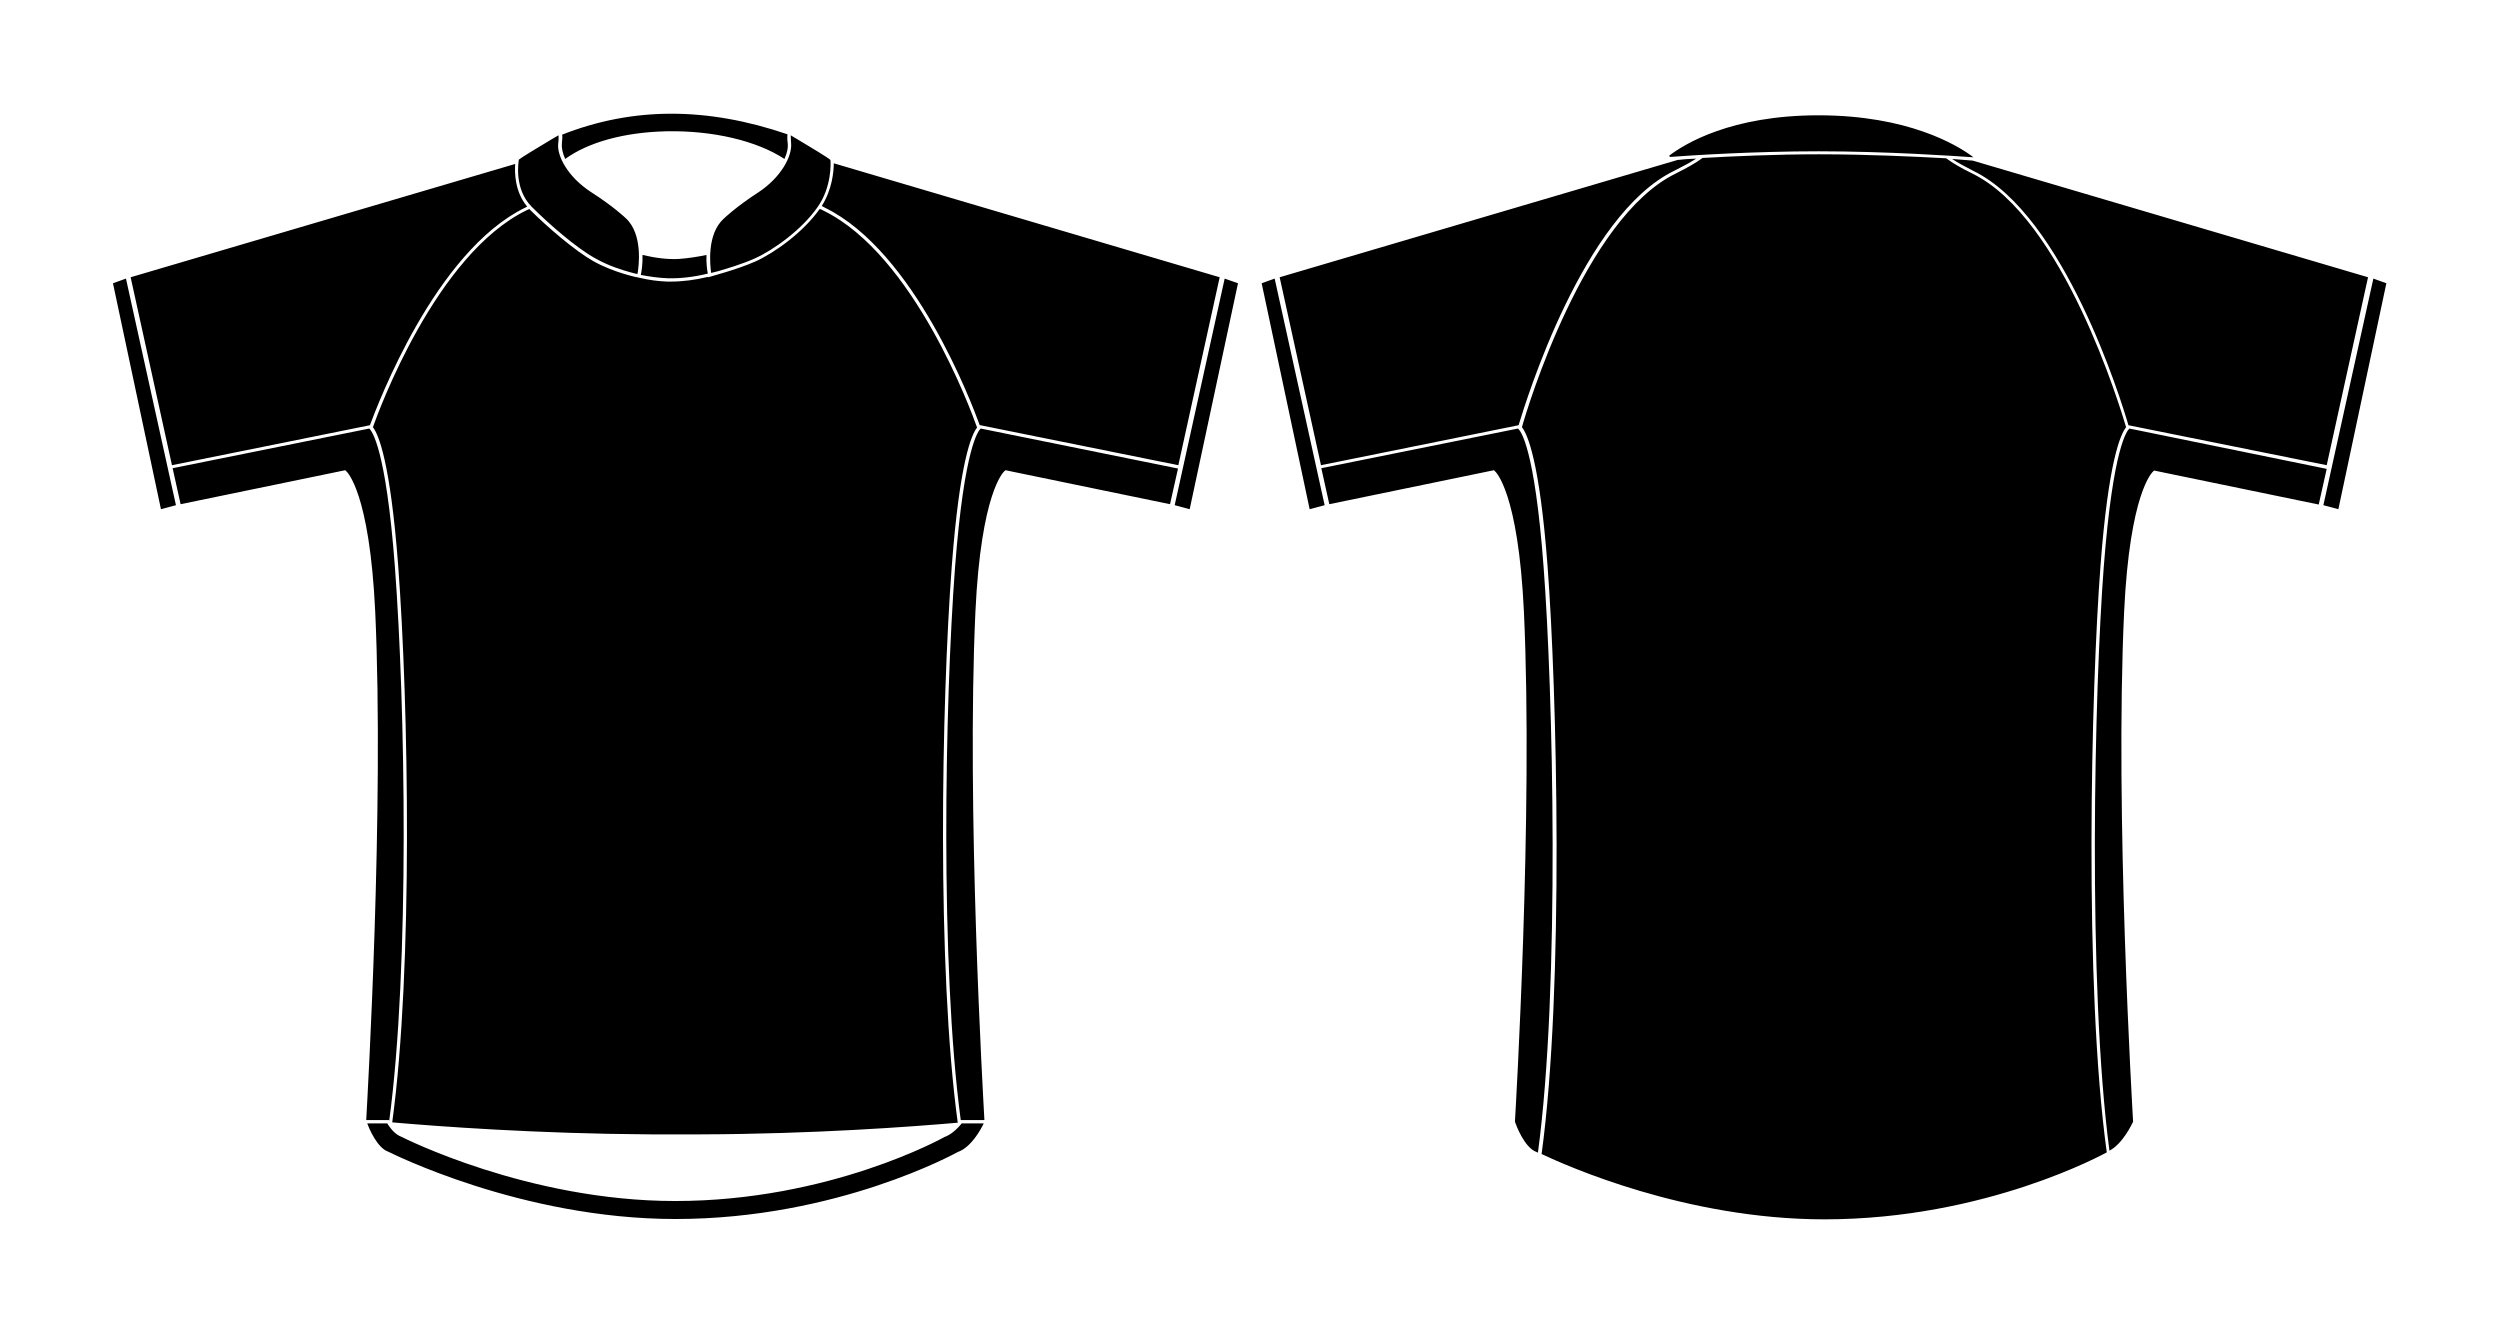 <?xml version="1.0" encoding="utf-8"?>
<!-- Generator: Adobe Illustrator 25.3.0, SVG Export Plug-In . SVG Version: 6.00 Build 0)  -->
<svg version="1.1" id="Layer_1" xmlns="http://www.w3.org/2000/svg" xmlns:xlink="http://www.w3.org/1999/xlink" x="0px" y="0px"
	 viewBox="0 0 750.2 400.1" style="enable-background:new 0 0 750.2 400.1;" xml:space="preserve">
<path d="M367.5,83.6l4,1.4L357,152.8l-4.5-1.2L367.5,83.6z M116.7,336.1l0.1,0.2c6.2-46.2,4.8-125.1,1.7-166.2
	c-2.7-35.9-7-40.9-7.7-41.5l-59,11.9l2.4,10.8l49.4-10.2l0.2,0.2c0.3,0.2,7.1,6.3,8.8,42.3c2.7,58.9-2.3,145-2.7,152.5L116.7,336.1
	L116.7,336.1z M283.4,341.2c-0.3,0.2-34.4,19.2-80.8,19.2c-44.3,0-81.8-19.1-82.2-19.3c-1.4-0.5-2.9-1.9-4.2-4h-6
	c0.7,1.9,3.1,7.4,6.3,8.5c0.5,0.2,39.8,20.2,86.2,20.2c48.6,0,84.3-19.9,84.7-20.1c4-1.4,6.9-6.7,7.8-8.6h-6.6
	C286.9,339.2,285.1,340.6,283.4,341.2z M294.3,128.6c-0.6,0.5-4.9,5.2-7.7,41.5c-3.1,41.1-4.5,119.8,1.7,166h7.1
	c-0.4-7.5-5.4-93.6-2.7-152.5c1.7-36,8.5-42.1,8.8-42.3l0.2-0.2l49.4,10.2l2.4-10.7L294.3,128.6z M33.9,85l14.4,67.8l4.5-1.2l-15-68
	L33.9,85z M111,127.6L111,127.6c2.5-6.6,19.6-52.1,46.6-65.3c0.2-0.1,0.4-0.2,0.6-0.3c-3.7-4.4-3.8-10.1-3.6-12.8l-115.4,34
	l12.4,56.4L111,127.6z M639,128.6c-0.6,0.5-4.9,5.2-7.7,41.5c-2.8,36.5-4.9,125.4,1.7,175.2c4-2.1,6.7-7.9,7.1-8.7
	c-0.2-3.8-5.5-92.6-2.7-152.9c1.7-36,8.5-42.1,8.8-42.3l0.2-0.2l49.4,10.2l2.4-10.7L639,128.6z M630.3,170
	c2.4-31.9,6.1-39.8,7.7-41.8c-1.7-5.7-18.8-62.7-46.1-76.1c-3.3-1.6-6-3.2-7.9-4.6c-9.2-0.5-23.7-1.2-38.2-1.2
	c-13.1,0-25.9,0.6-34.9,1.1c-2,1.5-4.7,3-8.1,4.7c-27.3,13.4-44.5,70.3-46.1,76.1c1.6,2,5.3,9.9,7.7,41.8
	c2.8,36.8,5,126.6-1.8,176.3c7.2,3.4,43.2,19.6,84.9,19.6c48.6,0,84.3-19.9,84.7-20.1l0,0C625.3,295.9,627.5,206.7,630.3,170z
	 M463.2,170.1c-2.7-35.9-6.9-40.9-7.7-41.5l-59,11.9l2.4,10.8l49.4-10.2l0.2,0.2c0.3,0.2,7.1,6.3,8.8,42.3
	c2.8,60.4-2.5,149.5-2.7,153c0.3,0.9,2.8,7.8,6.5,9.1c0,0,0.2,0.1,0.4,0.2C468.2,296.2,466,206.8,463.2,170.1z M378.6,85l14.4,67.8
	l4.5-1.2l-15-68L378.6,85z M501.1,47.1c6.6-0.5,25.3-1.7,44.6-1.7c20.3,0,40.8,1.4,46.5,1.8c-0.1-0.1-0.3-0.2-0.4-0.3
	c-4.6-3.4-19.3-12.3-46.1-12.3c-26.3,0-40.2,8.6-44.8,12.1L501.1,47.1C501,47.1,501.1,47.1,501.1,47.1z M585.8,47.7
	c1.6,1.1,3.7,2.2,6.4,3.6c27.2,13.3,44.3,68.7,46.5,76.3l0,0l59.5,12l12.4-56.4L592,48.2C590.8,48.1,588.6,47.9,585.8,47.7z
	 M455.7,127.6L455.7,127.6c2.3-7.6,19.4-63,46.6-76.3c2.8-1.4,5-2.6,6.7-3.7c-2.2,0.1-4,0.2-5.6,0.4L384,83.2l12.4,56.4L455.7,127.6
	z M246.6,61.8c0.3,0.2,0.6,0.3,0.9,0.5c27,13.2,44.1,58.7,46.5,65.3h0.1h0.1l59.4,12L366,83.2L250.2,49
	C250.2,51.5,249.7,56.9,246.6,61.8z M712.2,83.6l-15,68l4.5,1.2L716.1,85L712.2,83.6z M192.1,83.4l-0.5-0.1c-0.1,0-7.2-1.4-13.5-4.9
	c-5.5-3.1-13.8-10.2-19.2-15.6c0,0,0,0,0-0.1c-0.3,0.1-0.6,0.3-0.9,0.4c-27.2,13.3-44.3,60-46.1,65.1c1.6,2,5.2,10,7.6,41.7
	c3.1,41.3,4.5,120.7-1.8,166.9c13.8,1.2,43.2,3.4,77.4,3.6c1,0,2.6,0,4.8,0h3.5h2.1c2.2,0,3.8,0,4.8,0c33.9-0.1,63.3-2.3,77.1-3.5
	l0,0c-6.3-46.2-4.9-125.6-1.8-166.9c2.4-31.8,6-39.7,7.6-41.7c-1.8-5.1-18.9-51.8-46.1-65.1c-0.4-0.2-0.7-0.4-1.1-0.5
	c0,0,0,0.1-0.1,0.1c-4.8,6.8-13.3,13-19.3,15.7c-5.7,2.5-13.6,4.5-13.7,4.6l-0.5,0.1v-0.1c-3.7,0.9-7.5,1.4-11.1,1.4
	c-0.4,0-0.7,0-1.1,0C197.4,84.4,194.6,84,192.1,83.4L192.1,83.4z M200.4,83.5c3.9,0.1,7.9-0.4,12-1.4c-0.2-1-0.5-3.1-0.4-5.6
	c-2.8,0.6-5.6,1-8.2,1.2c-3.5,0.2-7.2-0.3-11-1.2c0.1,2.7-0.3,5-0.5,6C194.9,83,197.6,83.4,200.4,83.5z M227.6,57.7
	c-6.8,4.4-10.4,7.9-10.4,7.9c-5.2,4.7-4.1,14-3.8,16.3c0.4-0.1,1.1-0.3,2-0.5c2.8-0.8,7.4-2.2,11-3.8c5.8-2.6,14.2-8.7,18.9-15.4
	c4.3-6,4-13.3,3.9-14.2c-0.6-0.6-5.7-3.7-9.9-6.2c-0.7-0.4-1.4-0.8-2-1.2c0,0.4,0,1.1,0.1,2.5C237.7,46.9,234.4,53.2,227.6,57.7z
	 M199.9,39.4c14.1-0.3,27.3,2.9,35.5,8.3c0.8-1.8,1.1-3.3,1-4.4c0-0.4-0.1-0.7-0.1-1c-0.1-1,0-1.6,0-2c-24.3-8.3-46.5-8.2-67.6,0.1
	c0,0.3,0.1,0.8,0,1.5c0,0.4-0.1,0.8-0.1,1.3c-0.1,1.1,0.2,2.7,1,4.5C176.5,42.7,187.2,39.7,199.9,39.4z M178.6,77.5
	c4,2.3,8.3,3.6,10.9,4.3c0.8,0.2,1.4,0.4,1.8,0.4c0.4-2.2,1.7-11.9-3.5-16.7c0,0-3.6-3.5-10.5-7.9c-6.9-4.5-10.2-10.8-9.8-14.5
	c0.2-1.4,0.1-2.2,0.1-2.5c-0.6,0.4-1.3,0.7-1.9,1.1c-4.2,2.5-9.3,5.6-10,6.2c-0.1,0.7-1.5,8.7,3.8,14.1
	C164.9,67.4,173.1,74.5,178.6,77.5z M116.7,336.1l0.1,0.2c6.2-46.2,4.8-125.1,1.7-166.2c-2.7-35.9-7-40.9-7.7-41.5l-59,11.9
	l2.4,10.8l49.4-10.2l0.2,0.2c0.3,0.2,7.1,6.3,8.8,42.3c2.7,58.9-2.3,145-2.7,152.5L116.7,336.1L116.7,336.1z M283.4,341.2
	c-0.3,0.2-34.4,19.2-80.8,19.2c-44.3,0-81.8-19.1-82.2-19.3c-1.4-0.5-2.9-1.9-4.2-4h-6c0.7,1.9,3.1,7.4,6.3,8.5
	c0.5,0.2,39.8,20.2,86.2,20.2c48.6,0,84.3-19.9,84.7-20.1c4-1.4,6.9-6.7,7.8-8.6h-6.6C286.9,339.2,285.1,340.6,283.4,341.2z
	 M294.3,128.6c-0.6,0.5-4.9,5.2-7.7,41.5c-3.1,41.1-4.5,119.8,1.7,166h7.1c-0.4-7.5-5.4-93.6-2.7-152.5c1.7-36,8.5-42.1,8.8-42.3
	l0.2-0.2l49.4,10.2l2.4-10.7L294.3,128.6z M33.9,85l14.4,67.8l4.5-1.2l-15-68L33.9,85z M111,127.6L111,127.6
	c2.5-6.6,19.6-52.1,46.6-65.3c0.2-0.1,0.4-0.2,0.6-0.3c-3.7-4.4-3.8-10.1-3.6-12.8l-115.4,34l12.4,56.4L111,127.6z M639,128.6
	c-0.6,0.5-4.9,5.2-7.7,41.5c-2.8,36.5-4.9,125.4,1.7,175.2c4-2.1,6.7-7.9,7.1-8.7c-0.2-3.8-5.5-92.6-2.7-152.9
	c1.7-36,8.5-42.1,8.8-42.3l0.2-0.2l49.4,10.2l2.4-10.7L639,128.6z M630.3,170c2.4-31.9,6.1-39.8,7.7-41.8
	c-1.7-5.7-18.8-62.7-46.1-76.1c-3.3-1.6-6-3.2-7.9-4.6c-9.2-0.5-23.7-1.2-38.2-1.2c-13.1,0-25.9,0.6-34.9,1.1c-2,1.5-4.7,3-8.1,4.7
	c-27.3,13.4-44.5,70.3-46.1,76.1c1.6,2,5.3,9.9,7.7,41.8c2.8,36.8,5,126.6-1.8,176.3c7.2,3.4,43.2,19.6,84.9,19.6
	c48.6,0,84.3-19.9,84.7-20.1l0,0C625.3,295.9,627.5,206.7,630.3,170z M463.2,170.1c-2.7-35.9-6.9-40.9-7.7-41.5l-59,11.9l2.4,10.8
	l49.4-10.2l0.2,0.2c0.3,0.2,7.1,6.3,8.8,42.3c2.8,60.4-2.5,149.5-2.7,153c0.3,0.9,2.8,7.8,6.5,9.1c0,0,0.2,0.1,0.4,0.2
	C468.2,296.2,466,206.8,463.2,170.1z M378.6,85l14.4,67.8l4.5-1.2l-15-68L378.6,85z M501.1,47.1c6.6-0.5,25.3-1.7,44.6-1.7
	c20.3,0,40.8,1.4,46.5,1.8c-0.1-0.1-0.3-0.2-0.4-0.3c-4.6-3.4-19.3-12.3-46.1-12.3c-26.3,0-40.2,8.6-44.8,12.1L501.1,47.1
	C501,47.1,501.1,47.1,501.1,47.1z M585.8,47.7c1.6,1.1,3.7,2.2,6.4,3.6c27.2,13.3,44.3,68.7,46.5,76.3l0,0l59.5,12l12.4-56.4
	L592,48.2C590.8,48.1,588.6,47.9,585.8,47.7z M455.7,127.6L455.7,127.6c2.3-7.6,19.4-63,46.6-76.3c2.8-1.4,5-2.6,6.7-3.7
	c-2.2,0.1-4,0.2-5.6,0.4L384,83.2l12.4,56.4L455.7,127.6z M246.6,61.8c0.3,0.2,0.6,0.3,0.9,0.5c27,13.2,44.1,58.7,46.5,65.3h0.1h0.1
	l59.4,12L366,83.2L250.2,49C250.2,51.5,249.7,56.9,246.6,61.8z M712.2,83.6l-15,68l4.5,1.2L716.1,85L712.2,83.6z M192.1,83.4
	l-0.5-0.1c-0.1,0-7.2-1.4-13.5-4.9c-5.5-3.1-13.8-10.2-19.2-15.6c0,0,0,0,0-0.1c-0.3,0.1-0.6,0.3-0.9,0.4
	c-27.2,13.3-44.3,60-46.1,65.1c1.6,2,5.2,10,7.6,41.7c3.1,41.3,4.5,120.7-1.8,166.9c13.8,1.2,43.2,3.4,77.4,3.6c1,0,2.6,0,4.8,0h3.5
	h2.1c2.2,0,3.8,0,4.8,0c33.9-0.1,63.3-2.3,77.1-3.5l0,0c-6.3-46.2-4.9-125.6-1.8-166.9c2.4-31.8,6-39.7,7.6-41.7
	c-1.8-5.1-18.9-51.8-46.1-65.1c-0.4-0.2-0.7-0.4-1.1-0.5c0,0,0,0.1-0.1,0.1c-4.8,6.8-13.3,13-19.3,15.7c-5.7,2.5-13.6,4.5-13.7,4.6
	l-0.5,0.1v-0.1c-3.7,0.9-7.5,1.4-11.1,1.4c-0.4,0-0.7,0-1.1,0C197.4,84.4,194.6,84,192.1,83.4L192.1,83.4z M200.4,83.5
	c3.9,0.1,7.9-0.4,12-1.4c-0.2-1-0.5-3.1-0.4-5.6c-2.8,0.6-5.6,1-8.2,1.2c-3.5,0.2-7.2-0.3-11-1.2c0.1,2.7-0.3,5-0.5,6
	C194.9,83,197.6,83.4,200.4,83.5z M227.6,57.7c-6.8,4.4-10.4,7.9-10.4,7.9c-5.2,4.7-4.1,14-3.8,16.3c0.4-0.1,1.1-0.3,2-0.5
	c2.8-0.8,7.4-2.2,11-3.8c5.8-2.6,14.2-8.7,18.9-15.4c4.3-6,4-13.3,3.9-14.2c-0.6-0.6-5.7-3.7-9.9-6.2c-0.7-0.4-1.4-0.8-2-1.2
	c0,0.4,0,1.1,0.1,2.5C237.7,46.9,234.4,53.2,227.6,57.7z M199.9,39.4c14.1-0.3,27.3,2.9,35.5,8.3c0.8-1.8,1.1-3.3,1-4.4
	c0-0.4-0.1-0.7-0.1-1c-0.1-1,0-1.6,0-2c-24.3-8.3-46.5-8.2-67.6,0.1c0,0.3,0.1,0.8,0,1.5c0,0.4-0.1,0.8-0.1,1.3
	c-0.1,1.1,0.2,2.7,1,4.5C176.5,42.7,187.2,39.7,199.9,39.4z M178.6,77.5c4,2.3,8.3,3.6,10.9,4.3c0.8,0.2,1.4,0.4,1.8,0.4
	c0.4-2.2,1.7-11.9-3.5-16.7c0,0-3.6-3.5-10.5-7.9c-6.9-4.5-10.2-10.8-9.8-14.5c0.2-1.4,0.1-2.2,0.1-2.5c-0.6,0.4-1.3,0.7-1.9,1.1
	c-4.2,2.5-9.3,5.6-10,6.2c-0.1,0.7-1.5,8.7,3.8,14.1C164.9,67.4,173.1,74.5,178.6,77.5z"/>
</svg>
